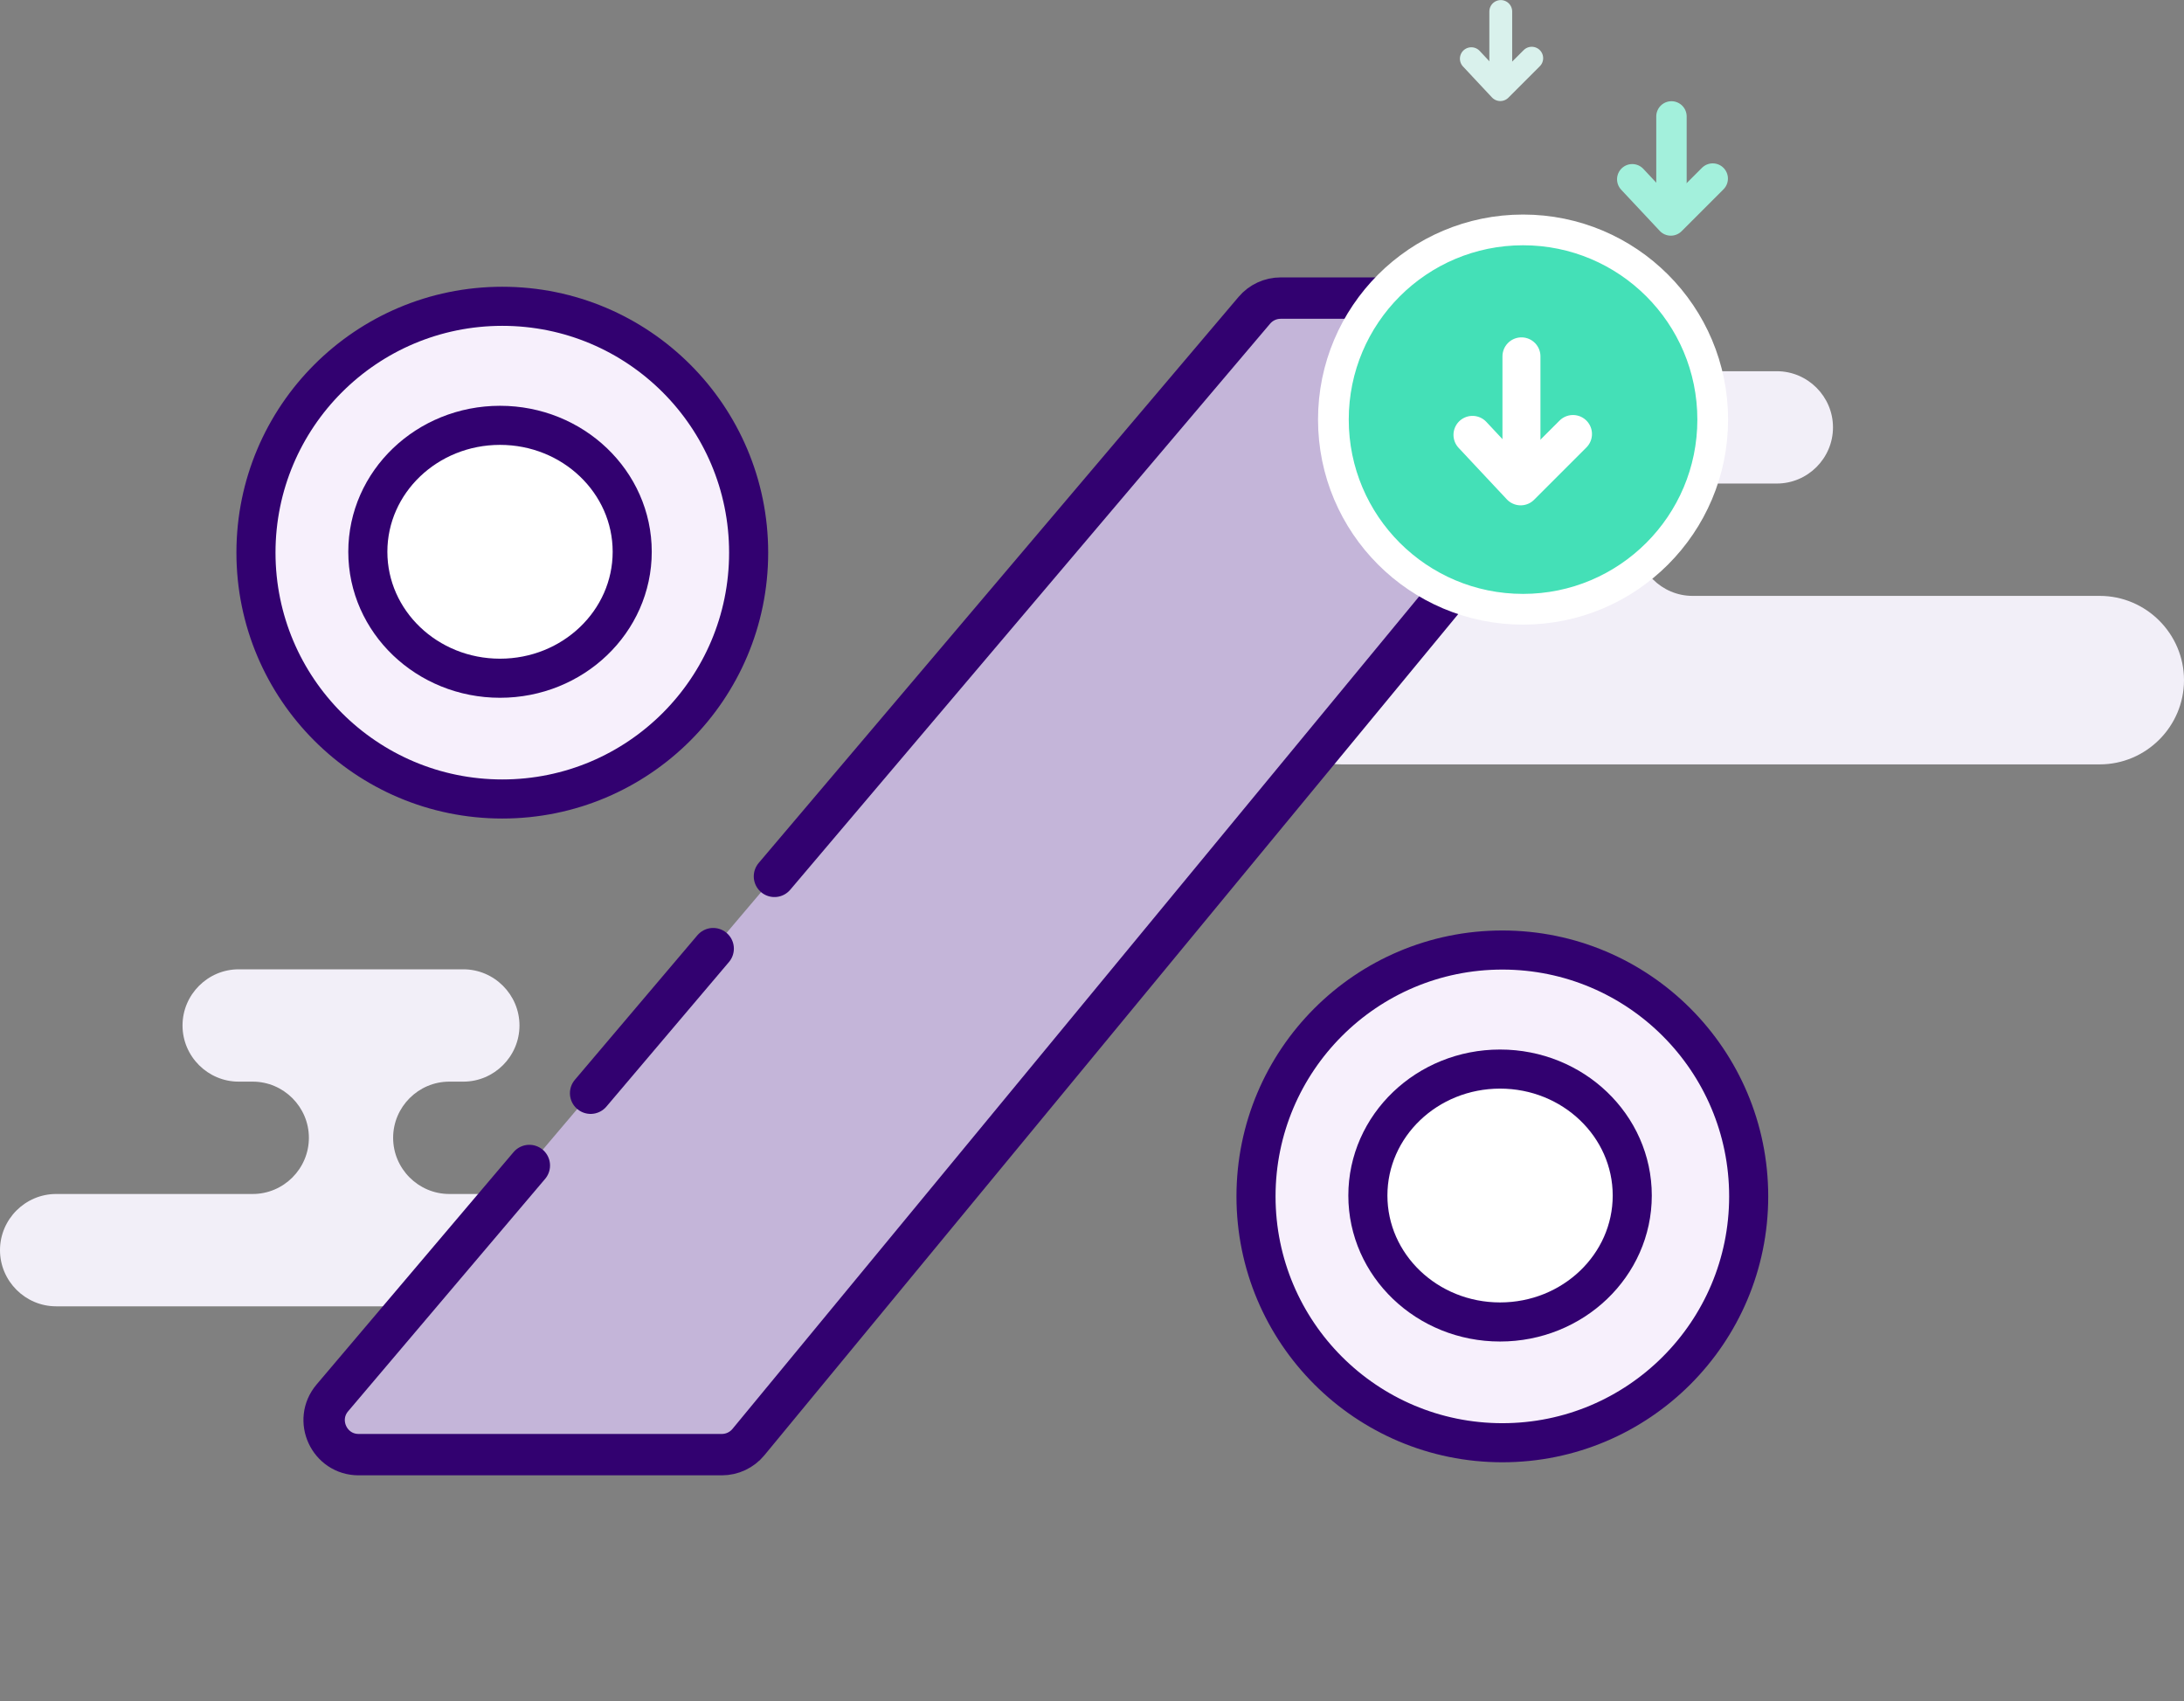 <svg width="190" height="148" viewBox="0 0 190 148" fill="none" xmlns="http://www.w3.org/2000/svg">
<rect x="0" y="0" width="190" height="148" fill="#808080" stroke="none"/>
<path fill-rule="evenodd" clip-rule="evenodd" d="M46.414 103.866H43.972H43.974H39.086C36.399 103.866 34.201 101.668 34.201 98.979C34.201 96.294 36.397 94.094 39.086 94.093H40.309C42.994 94.093 45.193 91.894 45.193 89.209C45.193 86.521 42.994 84.322 40.309 84.322H20.764C18.077 84.322 15.879 86.521 15.879 89.209C15.879 91.894 18.077 94.093 20.764 94.093H21.985C24.674 94.094 26.872 96.294 26.872 98.979C26.872 101.668 24.674 103.866 21.985 103.866H4.885C2.198 103.866 3.05176e-05 106.064 3.05176e-05 108.753C3.05176e-05 111.438 2.198 113.638 4.885 113.638H46.414C49.103 113.638 51.301 111.438 51.301 108.753C51.301 106.064 49.103 103.866 46.414 103.866Z" fill="#F2EFF8"/>
<path fill-rule="evenodd" clip-rule="evenodd" d="M182.672 51.837H147.249C144.561 51.837 142.363 49.637 142.363 46.95C142.363 44.263 144.561 42.063 147.248 42.063H154.578C157.264 42.063 159.463 39.865 159.463 37.178C159.463 34.491 157.264 32.293 154.578 32.293H114.269C111.582 32.293 109.384 34.491 109.384 37.178C109.384 39.865 111.582 42.063 114.269 42.063H120.377C123.062 42.063 125.262 44.263 125.262 46.95C125.262 49.638 123.062 51.837 120.377 51.837H116.712C112.68 51.837 109.384 55.135 109.384 59.165C109.384 63.197 112.68 66.494 116.712 66.494H182.672C186.703 66.494 190 63.197 190 59.165C190 55.135 186.703 51.837 182.672 51.837Z" fill="#F2EFF8"/>
<path fill-rule="evenodd" clip-rule="evenodd" d="M152.129 104.075C152.129 115.911 142.535 125.505 130.699 125.505C118.863 125.505 109.268 115.911 109.268 104.075C109.268 92.239 118.863 82.644 130.699 82.644C142.535 82.644 152.129 92.239 152.129 104.075Z" fill="#F7F0FC" stroke="#320170" stroke-width="3.4" stroke-linecap="round"/>
<path fill-rule="evenodd" clip-rule="evenodd" d="M142 104C142 110.075 136.851 115 130.5 115C124.149 115 119 110.075 119 104C119 97.925 124.149 93 130.5 93C136.851 93 142 97.925 142 104Z" fill="white" stroke="#320170" stroke-width="3.4" stroke-linecap="round"/>
<path fill-rule="evenodd" clip-rule="evenodd" d="M65.129 48.075C65.129 59.911 55.535 69.505 43.699 69.505C31.863 69.505 22.268 59.911 22.268 48.075C22.268 36.239 31.863 26.645 43.699 26.645C55.535 26.645 65.129 36.239 65.129 48.075Z" fill="#F7F0FC" stroke="#320170" stroke-width="3.4" stroke-linecap="round"/>
<path fill-rule="evenodd" clip-rule="evenodd" d="M55 48C55 54.075 49.851 59 43.5 59C37.149 59 32 54.075 32 48C32 41.925 37.149 37 43.5 37C49.851 37 55 41.925 55 48Z" fill="white" stroke="#320170" stroke-width="3.4" stroke-linecap="round"/>
<path d="M109.124 26.992C109.694 26.319 110.53 25.932 111.412 25.932L142.836 25.932C145.373 25.932 146.765 28.884 145.151 30.841L67.11 125.45C66.54 126.141 65.691 126.541 64.796 126.541L31.204 126.541C28.648 126.541 27.263 123.55 28.916 121.601L109.124 26.992Z" fill="#C4B5D9"/>
<path d="M67.375 76.236L109.124 26.992C109.694 26.319 110.53 25.932 111.412 25.932L140.836 25.932C143.373 25.932 144.765 28.884 143.151 30.841L65.11 125.45C64.54 126.141 63.691 126.541 62.796 126.541L31.204 126.541C28.648 126.541 27.263 123.55 28.916 121.601L46.051 101.388M62.044 82.524L56.713 88.812L51.382 95.1" stroke="#320170" stroke-width="3.6" stroke-linecap="round" stroke-linejoin="round"/>
<path fill-rule="evenodd" clip-rule="evenodd" d="M149 36.5C149 45.613 141.613 53 132.5 53C123.387 53 116 45.613 116 36.5C116 27.387 123.387 20 132.5 20C141.613 20 149 27.387 149 36.5Z" fill="#44E0B7" stroke="white" stroke-width="2.673" stroke-linecap="round"/>
<path d="M128.1 37.83L132.292 42.307L136.844 37.755" stroke="white" stroke-width="3.305" stroke-linecap="round" stroke-linejoin="round"/>
<path d="M132.361 31L132.361 40.914" stroke="white" stroke-width="3.305" stroke-linecap="round"/>
<path d="M142 15.595L145.356 19.179L149 15.535" stroke="#A3F0DC" stroke-width="2.646" stroke-linecap="round" stroke-linejoin="round"/>
<path d="M145.411 10.128L145.411 18.064" stroke="#A3F0DC" stroke-width="2.646" stroke-linecap="round"/>
<path d="M128 5.105L130.52 7.797L133.256 5.061" stroke="#D9F1EC" stroke-width="1.986" stroke-linecap="round" stroke-linejoin="round"/>
<path d="M130.561 1L130.561 6.959" stroke="#D9F1EC" stroke-width="1.986" stroke-linecap="round"/>
</svg>
